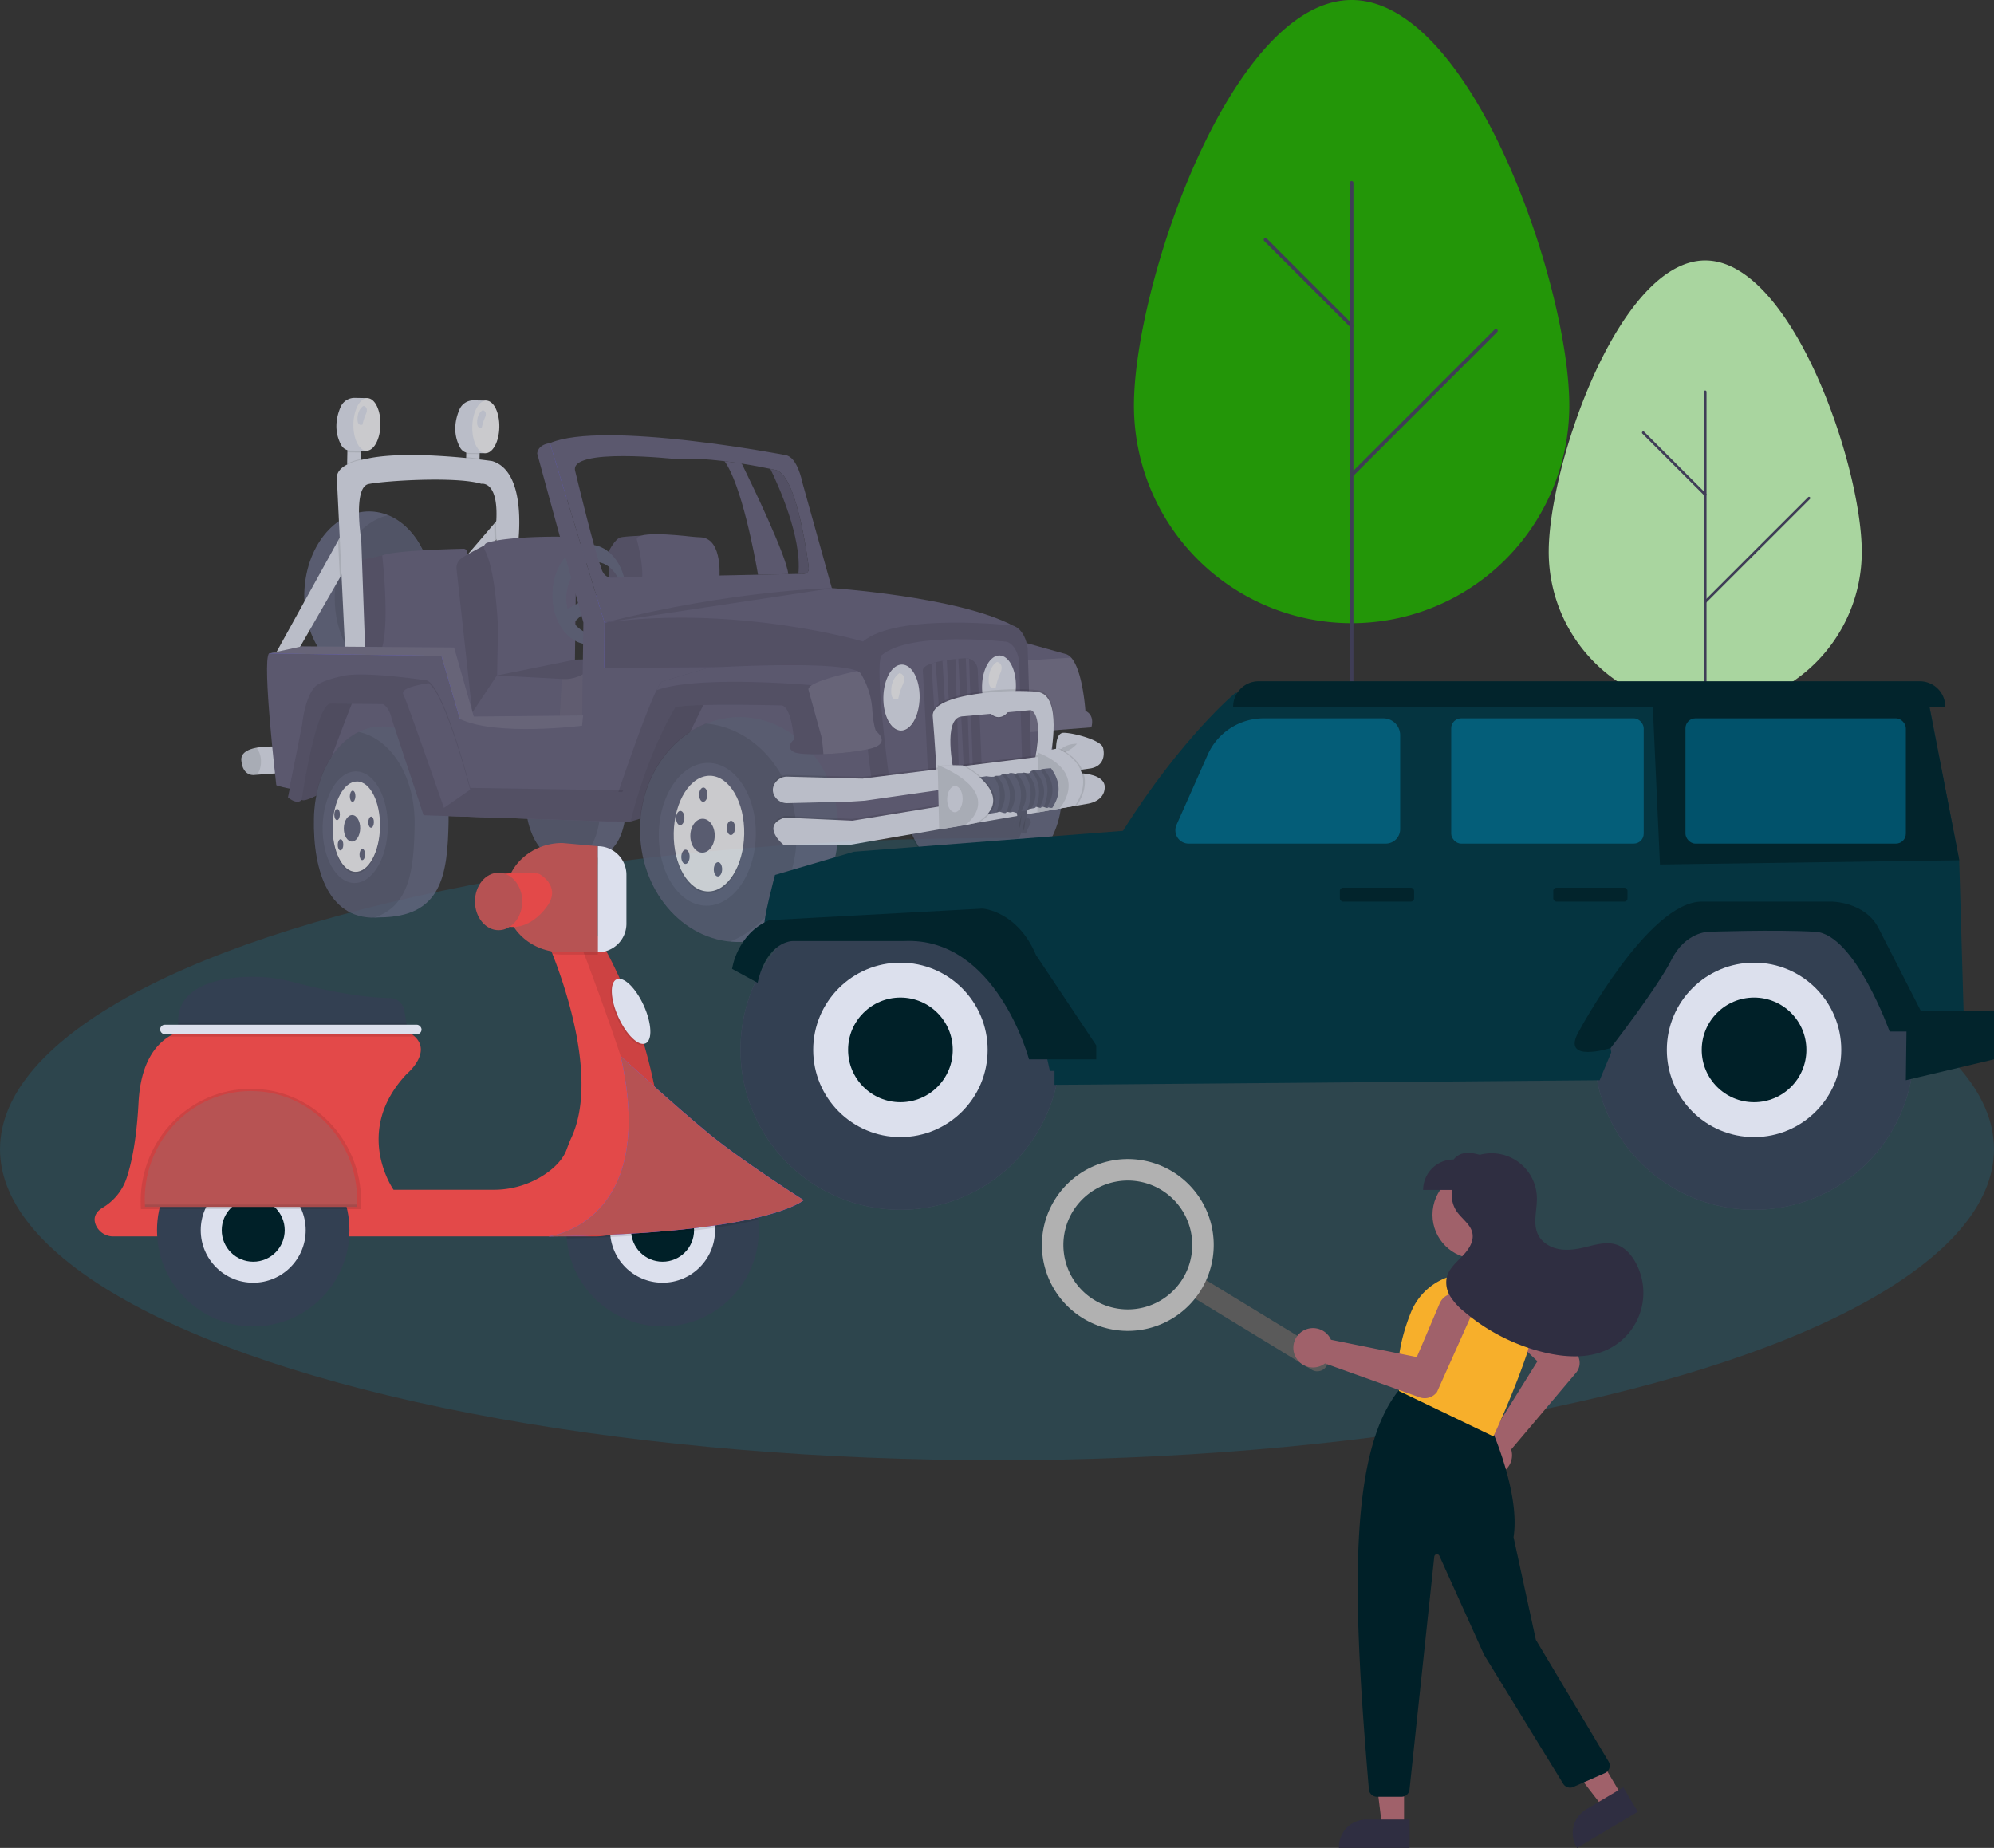 <svg xmlns="http://www.w3.org/2000/svg" width="1114" height="1032.399" viewBox="0 0 1114 1032.399">
  <rect x="0" y="0" width="1114" height="1032.399" fill="#333333" stroke="none"/>
  <g id="Group_5" data-name="Group 5" transform="translate(-280.077 -1512.082)">
    <g id="undraw_playing_fetch_cm19" transform="translate(913.578 1512.082)">
      <path id="Path_206" data-name="Path 206" d="M208.927,415.337c0-67.165,54.448-226.546,121.614-226.546s121.614,159.38,121.614,226.546a121.614,121.614,0,0,1-243.228,0Z" transform="translate(-208.927 -188.791)" fill="#239608"/>
      <path id="Path_207" data-name="Path 207" d="M330.541,711.209a1,1,0,0,1-1-1V290.925a1,1,0,0,1,2,0V710.209A1,1,0,0,1,330.541,711.209Z" transform="translate(-208.927 -188.791)" fill="#3f3d56"/>
      <path id="Path_208" data-name="Path 208" d="M330.541,371.871a1,1,0,0,1-.707-.293L281.7,323.443a1,1,0,0,1,1.414-1.414l48.135,48.134a1,1,0,0,1-.707,1.707Z" transform="translate(-208.927 -188.791)" fill="#3f3d56"/>
      <path id="Path_209" data-name="Path 209" d="M330.541,455.2a1,1,0,0,1-.707-1.707l80.61-80.61a1,1,0,1,1,1.414,1.414l-80.61,80.61a1,1,0,0,1-.707.293Z" transform="translate(-208.927 -188.791)" fill="#3f3d56"/>
      <path id="Path_210" data-name="Path 210" d="M440.656,497.082c0-48.264,39.152-162.791,87.448-162.791s87.448,114.527,87.448,162.791a87.448,87.448,0,1,1-174.9,0Z" transform="translate(-208.927 -188.791)" fill="#a9d59f"/>
      <path id="Path_211" data-name="Path 211" d="M528.1,709.69a.719.719,0,0,1-.719-.719V407.682a.719.719,0,0,1,1.438,0V708.971A.719.719,0,0,1,528.1,709.69Z" transform="translate(-208.927 -188.791)" fill="#3f3d56"/>
      <path id="Path_212" data-name="Path 212" d="M528.1,465.848a.717.717,0,0,1-.509-.21l-34.612-34.588A.719.719,0,1,1,494,430.033l34.612,34.588a.719.719,0,0,1-.508,1.227Z" transform="translate(-208.927 -188.791)" fill="#3f3d56"/>
      <path id="Path_213" data-name="Path 213" d="M528.1,525.727a.719.719,0,0,1-.509-1.227l57.964-57.925a.719.719,0,1,1,1.017,1.016l-57.964,57.925A.717.717,0,0,1,528.1,525.727Z" transform="translate(-208.927 -188.791)" fill="#3f3d56"/>
    </g>
    <g id="Group_4" data-name="Group 4" transform="translate(25.077 293.355)">
      <g id="undraw_Vehicle_sale_a645" transform="translate(255 1441.008)">
        <ellipse id="Ellipse_3" data-name="Ellipse 3" cx="557" cy="173.775" rx="557" ry="173.775" transform="translate(0 245.991)" fill="#00beff" opacity="0.127"/>
        <g id="Group_3" data-name="Group 3" opacity="0.8">
          <path id="Path_30" data-name="Path 30" d="M447.792,188.611c9.443,13.242,16.687,51.806,18.706,63.426l16.879-.344c-.873-9.984-20.509-50.591-25.968-61.734C454.372,189.483,451.13,189.018,447.792,188.611Z" transform="translate(-43 -153.229)" fill="#65617d"/>
          <rect id="Rectangle_3" data-name="Rectangle 3" width="10.534" height="7.478" transform="translate(193.931 37.297) rotate(-88.918)" fill="#dce0ed"/>
          <path id="Path_31" data-name="Path 31" d="M237.131,180l-.065,3.429a5.711,5.711,0,0,0,1.621.25l5.852.061.068-3.6Z" transform="translate(-43 -153.229)" opacity="0.1"/>
          <path id="Path_32" data-name="Path 32" d="M248.271,153.364l-7.059-.133a8.473,8.473,0,0,0-7.948,5.139c-2.164,5.05-4.066,13.109.381,21.266a5.835,5.835,0,0,0,5.061,3.042l9.011.093Z" transform="translate(-43 -153.229)" fill="#dce0ed"/>
          <ellipse id="Ellipse_4" data-name="Ellipse 4" cx="14.706" cy="7.561" rx="14.706" ry="7.561" transform="translate(197.155 29.399) rotate(-88.918)" fill="#f0f0f4"/>
          <rect id="Rectangle_4" data-name="Rectangle 4" width="9.222" height="7.478" transform="translate(260.368 37.365) rotate(-88.918)" fill="#dce0ed"/>
          <path id="Path_33" data-name="Path 33" d="M303.544,181.374l-.055,2.931a5.71,5.71,0,0,0,1.621.25l5.852.061.059-3.1Z" transform="translate(-43 -153.229)" opacity="0.1"/>
          <path id="Path_34" data-name="Path 34" d="M314.684,154.743l-7.059-.133a8.473,8.473,0,0,0-7.948,5.139c-2.164,5.05-4.066,13.109.381,21.266a5.835,5.835,0,0,0,5.061,3.042l9.011.093Z" transform="translate(-43 -153.229)" fill="#dce0ed"/>
          <ellipse id="Ellipse_5" data-name="Ellipse 5" cx="14.706" cy="7.561" rx="14.706" ry="7.561" transform="translate(263.568 30.778) rotate(-88.918)" fill="#f0f0f4"/>
          <path id="Path_35" data-name="Path 35" d="M312.7,160.082s2.78.5,1.261,4.152a25.431,25.431,0,0,0-1.778,5.545s-2.816,1.4-2.614-3.4S312.7,160.082,312.7,160.082Z" transform="translate(-43 -153.229)" fill="#dce0ed"/>
          <ellipse id="Ellipse_6" data-name="Ellipse 6" cx="48.356" cy="44.118" rx="48.356" ry="44.118" transform="translate(504.031 269.828) rotate(-88.918)" fill="#636780"/>
          <path id="Path_36" data-name="Path 36" d="M576.384,329.9c23.054,1.989,40.942,23.341,40.456,49.033-.391,20.709-12.605,38.149-29.432,44.721-23.054-1.989-40.942-23.341-40.456-49.033C547.343,353.912,559.557,336.472,576.384,329.9Z" transform="translate(-43 -153.229)" opacity="0.1"/>
          <ellipse id="Ellipse_7" data-name="Ellipse 7" cx="46.694" cy="35.81" rx="46.694" ry="35.81" transform="translate(169.125 156.137) rotate(-88.918)" fill="#636780"/>
          <path id="Path_37" data-name="Path 37" d="M259.663,218.816c14.742,5.971,25.246,24.075,24.845,45.279-.428,22.66-13.166,41.312-29.668,45.247C240.1,303.371,229.595,285.267,230,264.063,230.423,241.4,243.161,222.751,259.663,218.816Z" transform="translate(-43 -153.229)" opacity="0.1"/>
          <path id="Path_38" data-name="Path 38" d="M383.491,255.929l-.345-16.959s3.461-7.247,6.8-7.849,10.986-.873,10.986-.873,5.521,24.453,1.4,31.687S383.491,255.929,383.491,255.929Z" transform="translate(-43 -153.229)" fill="#65617d"/>
          <path id="Path_39" data-name="Path 39" d="M383.491,255.929l-.345-16.959s3.461-7.247,6.8-7.849,10.986-.873,10.986-.873,5.521,24.453,1.4,31.687S383.491,255.929,383.491,255.929Z" transform="translate(-43 -153.229)" opacity="0.1"/>
          <path id="Path_40" data-name="Path 40" d="M444.831,255.259s2.5-23.459-10.4-24.126c-1.661-.086-3.322-.157-4.974-.349-8.935-1.036-33.308-3.38-30.489,2.251,0,0,5.429,20.545,1.344,25.62Z" transform="translate(-43 -153.229)" fill="#65617d"/>
          <path id="Path_41" data-name="Path 41" d="M261,295.373l-17.33.171s-2.388-31.956-3.338-34.466-1.222-14.482,2.05-16.166,14.153-3.6,14.153-3.6l7.631,18.343.312,16.46Z" transform="translate(-43 -153.229)" fill="#65617d"/>
          <path id="Path_42" data-name="Path 42" d="M261,295.373l-17.33.171s-2.388-31.956-3.338-34.466-1.222-14.482,2.05-16.166,14.153-3.6,14.153-3.6l7.631,18.343.312,16.46Z" transform="translate(-43 -153.229)" opacity="0.1"/>
          <path id="Path_43" data-name="Path 43" d="M303.872,243.207l.144-3.551a2.05,2.05,0,0,0-2.1-2.132c-8.592.2-39.856,1.106-45.38,3.792,0,0,5.141,44.6-1.663,55.064l1.57,35.68,76.616-4.287Z" transform="translate(-43 -153.229)" fill="#65617d"/>
          <path id="Path_44" data-name="Path 44" d="M310.914,187.142c-2.119-.249-4.642-.526-7.464-.8l-.08,4.252,7.476.141Z" transform="translate(-43 -153.229)" opacity="0.1"/>
          <path id="Path_45" data-name="Path 45" d="M236.943,189.988l-.01.538,7.476.141.061-3.235A31.938,31.938,0,0,0,236.943,189.988Z" transform="translate(-43 -153.229)" opacity="0.1"/>
          <path id="Path_46" data-name="Path 46" d="M154.434,142.065l11.3.378,24.148-41.985,4.031-7.009-2.652-18-2.379,4.3Z" fill="#dce0ed"/>
          <path id="Path_47" data-name="Path 47" d="M257.6,91.825l4.519,7.066,14.261-18.538L282.9,71.86l-3.725-5.22-2.993,3.493Z" fill="#dce0ed"/>
          <path id="Path_48" data-name="Path 48" d="M319.185,223.362c-.027.358-.054.727-.086,1.1l.276,9.12,6.528-8.493-3.726-5.221Z" transform="translate(-43 -153.229)" opacity="0.1"/>
          <path id="Path_49" data-name="Path 49" d="M188.878,79.753l1,20.705,4.031-7.009-2.652-18Z" opacity="0.1"/>
          <path id="Path_50" data-name="Path 50" d="M332.163,236.844s6.365-41.565-13.825-48.179a4.593,4.593,0,0,0-.795-.179c-4.663-.652-48.137-6.5-70.873-.956,0,0-15.495,2.034-15.486,10.344l4.895,101.641,11.131.21-2.387-67.19s-4.764-29.341,4.079-31.169,48.946-4.394,62.993-.14c0,0,10.345-2.131,8.2,23.257l.407,13.636Z" transform="translate(-43 -153.229)" fill="#dce0ed"/>
          <path id="Path_51" data-name="Path 51" d="M298.036,248.581a6.426,6.426,0,0,1,2.725-5.682c3.16-2.309,12.851-7.236,12.851-7.236l3.11.308,8.908,23.353-1.553,49.207-17.215,20.491Z" transform="translate(-43 -153.229)" fill="#65617d"/>
          <path id="Path_52" data-name="Path 52" d="M298.036,248.581a6.426,6.426,0,0,1,2.725-5.682c3.16-2.309,12.851-7.236,12.851-7.236l3.11.308,8.908,23.353-1.553,49.207-17.215,20.491Z" transform="translate(-43 -153.229)" opacity="0.1"/>
          <path id="Path_53" data-name="Path 53" d="M364.183,301.435l.622-50.513s1.866-19.576-9.841-20.13c0,0-27.629-.321-39.7,3.349a2.681,2.681,0,0,0-1.585,3.843c2.311,4.2,6.132,15.29,7.544,43.568l-.572,30.279Z" transform="translate(-43 -153.229)" fill="#65617d"/>
          <path id="Path_54" data-name="Path 54" d="M262.3,179.378l50.283-.222h.05l24.712-.106L335.1,145.976l-13.716.24-43.8,8.895-13.728,20.682Z" fill="#65617d"/>
          <path id="Path_55" data-name="Path 55" d="M262.3,179.378l50.283-.222h.05l24.712-.106L335.1,145.976l-13.716.24-43.8,8.895-13.728,20.682Z" opacity="0.1"/>
          <path id="Path_56" data-name="Path 56" d="M262.3,179.378l50.283-.222,1.245-22.114-36.237-1.931-13.728,20.682Z" fill="#65617d"/>
          <path id="Path_57" data-name="Path 57" d="M355.633,332.387l24.713-.107L378.1,299.205s-7.959,12.19-21.275,11.066Z" transform="translate(-43 -153.229)" fill="#fff" opacity="0.1"/>
          <path id="Path_58" data-name="Path 58" d="M177.844,355.754c.818,9.489,7.575,8.121,7.575,8.121l1.258-.091,12.472-.9-.221-14.713a54.108,54.108,0,0,0-12.644.519C181.6,349.572,177.48,351.539,177.844,355.754Z" transform="translate(-43 -153.229)" fill="#dce0ed"/>
          <path id="Path_59" data-name="Path 59" d="M177.844,355.754c.818,9.489,7.575,8.121,7.575,8.121l1.258-.091a12.725,12.725,0,0,0,2.118-7.075,11.967,11.967,0,0,0-2.511-8.015C181.6,349.572,177.48,351.539,177.844,355.754Z" transform="translate(-43 -153.229)" opacity="0.1"/>
          <path id="Path_60" data-name="Path 60" d="M351.618,262.723c-.29,15.369,8.7,28,20.076,28.218s20.837-12.07,21.127-27.44-8.7-28-20.076-28.218S351.909,247.354,351.618,262.723Zm7.774,1.975c.211-11.148,7.411-20.053,16.082-19.89s15.53,9.334,15.319,20.483-7.411,20.053-16.082,19.89-15.53-9.334-15.319-20.483Z" transform="translate(-43 -153.229)" fill="#636780"/>
          <path id="Path_61" data-name="Path 61" d="M328.061,118.42l-9.815,9.288-3.329-8.539,14.11-7.877Z" fill="#636780"/>
          <path id="Path_62" data-name="Path 62" d="M315.626,24.424l-8.409.863-3.182,3.639,4.318,21.322,9.38,34.4,6.135,23.61,4.359,14.349,2.592,18.93,2.7,13.031,8.68,9.014,18.39-20.893,3.083-7.022,7.351-14.316-18.123-8.9-20.02-2.148-8.98-24.36-7.138-28.161Z" fill="#6c63ff"/>
          <path id="Path_63" data-name="Path 63" d="M483.428,128.833l9.227,92.25L354.7,212.66l16.8-44.889,26.909-16.777-60.827-.151.145-25.26,24.689-4.852,49.585-3.052,37.247-.959,35.335,12.3" fill="#65617d"/>
          <path id="Path_64" data-name="Path 64" d="M483.428,128.833l9.227,92.25L354.7,212.66l16.8-44.889,26.909-16.777-60.827-.151.145-25.26,24.689-4.852,49.585-3.052,37.247-.959,35.335,12.3" opacity="0.1"/>
          <path id="Path_65" data-name="Path 65" d="M336.073,370.23c-.432,22.872,6.774,43.837,27.9,41.955,26.607-.068,29.036-18,29.468-40.872s-12.09-40.137-27.932-40.436S336.505,347.358,336.073,370.23Z" transform="translate(-43 -153.229)" fill="#636780"/>
          <path id="Path_66" data-name="Path 66" d="M335.907,370.266c.334-17.708,8.3-31.761,19.234-37.067,13.855,2.907,24.244,19.1,23.85,39.971-.354,18.744-2.053,34.167-17.3,39.163C342.2,412.665,335.489,392.356,335.907,370.266Z" transform="translate(-43 -153.229)" opacity="0.1"/>
          <path id="Path_67" data-name="Path 67" d="M266.655,180.592l7.934,9.442-14.55-2.782-10.722-10.233-9.364-19.647L226.4,148.708l-33.705,3.936-31.135.592-11.293-10.418,12.846-1.5,12.981-.049,32.6-.122,38.8-.3,7.562,21.384,5.77,14.711Z" fill="#6c63ff"/>
          <path id="Path_68" data-name="Path 68" d="M197.362,369.585c.644,1.009,22.347,4.745,22.347,4.745l59.933,12.1,103.315,3.447L395.278,379.8l6.348,1.252.258.05,84.8,16.714,1.389-.173,23.254-2.867L632.777,379.8l-1.024-17.61-.606-10.392-1.253-21.578-1.06-5.674-10.767-1.191-5.03-.559-78.48-8.7-10.26-1.136-5.752-.637-56.013-8.7-81.943.447.143-25.261-30.515-100.3c-7.164,1.026-7.091,5.849-7.091,5.849l25.8,94.389-.755,57.659c-57.468,4.708-59.081-7.822-68.237-3.782l-10.3-35.261-96.37-1.322C189.356,300.627,197.362,369.585,197.362,369.585Z" transform="translate(-43 -153.229)" fill="#65617d"/>
          <path id="Path_69" data-name="Path 69" d="M394.426,168.536l-31.81,65.049-10.365,3.126-2.289-10.678,12.151-36.169,12.194-20.877Z" fill="#65617d"/>
          <path id="Path_70" data-name="Path 70" d="M394.426,168.536l-31.81,65.049-10.365,3.126-2.289-10.678,12.151-36.169,12.194-20.877Z" opacity="0.15"/>
          <ellipse id="Ellipse_8" data-name="Ellipse 8" cx="62.812" cy="55.375" rx="62.812" ry="55.375" transform="translate(356.405 302.939) rotate(-88.918)" fill="#636780"/>
          <path id="Path_71" data-name="Path 71" d="M437.321,335.156c28.935,2.564,51.369,30.285,50.739,63.658-.508,26.9-15.853,49.564-36.979,58.115-28.935-2.564-51.369-30.285-50.739-63.658C400.85,366.371,416.2,343.706,437.321,335.156Z" transform="translate(-43 -153.229)" opacity="0.1"/>
          <path id="Path_72" data-name="Path 72" d="M606.436,287.4l2.5,12.971,7.641,39.738L652.7,337.3s2.284-6.6-3.316-9.2c0,0-1.429-22.529-7.959-29.737a6.78,6.78,0,0,0-2.582-1.874Z" transform="translate(-43 -153.229)" fill="#65617d"/>
          <path id="Path_73" data-name="Path 73" d="M608.933,300.369l7.641,39.738L652.7,337.3s2.284-6.6-3.316-9.2c0,0-1.429-22.529-7.959-29.737Z" transform="translate(-43 -153.229)" fill="#fff" opacity="0.1"/>
          <path id="Path_74" data-name="Path 74" d="M525.127,289.353c-4.8,7.717,5.138,79.873,5.138,79.873L619.1,356.274l-1.966-63.025c-1.616-11.334-8.235-12.785-8.235-12.785-30.938-16.375-102.648-21.055-102.648-21.055-65.5,1.256-125.515,19.4-125.515,19.4C455.378,268.754,525.127,289.353,525.127,289.353Z" transform="translate(-43 -153.229)" fill="#65617d"/>
          <path id="Path_75" data-name="Path 75" d="M530.265,369.226,619.1,356.274l-1.966-63.025c-1.616-11.334-8.235-12.785-8.235-12.785s-64.514-7.371-83.768,8.889C520.329,297.07,530.265,369.226,530.265,369.226Z" transform="translate(-43 -153.229)" opacity="0.1"/>
          <path id="Path_76" data-name="Path 76" d="M539.7,365.247l74.279-11.078L612.36,300.4c-1.347-9.669-6.881-10.905-6.881-10.905s-53.94-6.268-70.044,7.611C531.42,303.688,539.7,365.247,539.7,365.247Z" transform="translate(-43 -153.229)" fill="#65617d"/>
          <ellipse id="Ellipse_9" data-name="Ellipse 9" cx="18.445" cy="10.136" rx="18.445" ry="10.136" transform="translate(493.145 186.19) rotate(-88.918)" opacity="0.1"/>
          <ellipse id="Ellipse_10" data-name="Ellipse 10" cx="18.445" cy="10.136" rx="18.445" ry="10.136" transform="translate(493.155 185.691) rotate(-88.918)" fill="#dce0ed"/>
          <path id="Path_77" data-name="Path 77" d="M545.568,307.022s4.141.743,1.878,6.185a37.88,37.88,0,0,0-2.649,8.26s-4.194,2.081-3.893-5.06S545.568,307.022,545.568,307.022Z" transform="translate(-43 -153.229)" fill="#f0f0f4"/>
          <ellipse id="Ellipse_11" data-name="Ellipse 11" cx="17.235" cy="9.472" rx="17.235" ry="9.472" transform="translate(548.299 178.709) rotate(-88.918)" opacity="0.1"/>
          <ellipse id="Ellipse_12" data-name="Ellipse 12" cx="17.235" cy="9.472" rx="17.235" ry="9.472" transform="translate(548.308 178.211) rotate(-88.918)" fill="#dce0ed"/>
          <path id="Path_78" data-name="Path 78" d="M600.034,300.738s4.141.743,1.878,6.185a37.877,37.877,0,0,0-2.649,8.26s-4.194,2.081-3.893-5.06S600.034,300.738,600.034,300.738Z" transform="translate(-43 -153.229)" fill="#f0f0f4"/>
          <path id="Path_79" data-name="Path 79" d="M558.557,305.77c.534,6.826,2.9,57.394,2.9,57.394l5.655-.836,3.145-.459,4.19-.619.505-.075,16.5-2.431-2.238-53.637a6.716,6.716,0,0,0-6.665-6.433c-.164,0-.334,0-.5.015-1.138.078-2.367.175-3.645.29-.539.05-1.084.1-1.638.159-1.584.16-3.218.358-4.823.592-.82.124-1.625.254-2.421.393-1.346.244-2.647.513-3.85.825-.817.209-1.594.439-2.307.689C560.381,302.658,558.416,304.007,558.557,305.77Z" transform="translate(-43 -153.229)" opacity="0.1"/>
          <path id="Path_80" data-name="Path 80" d="M582.559,298.674l2.083,60.275,1.832-.13-2.06-59.871a6.748,6.748,0,0,0-1.855-.274Z" transform="translate(-43 -153.229)" fill="#65617d"/>
          <path id="Path_81" data-name="Path 81" d="M576.772,299.138,578.639,360l2.826.053L578.41,298.98C577.871,299.029,577.326,299.079,576.772,299.138Z" transform="translate(-43 -153.229)" fill="#65617d"/>
          <path id="Path_82" data-name="Path 82" d="M569.528,300.123l3.6,61.1,1.829.035,0-.085-3.008-61.444C571.129,299.854,570.324,299.984,569.528,300.123Z" transform="translate(-43 -153.229)" fill="#65617d"/>
          <path id="Path_83" data-name="Path 83" d="M563.372,301.637l3.745,60.691.008.115,3.161-.274-.024-.3-4.583-60.921C564.862,301.157,564.085,301.387,563.372,301.637Z" transform="translate(-43 -153.229)" fill="#65617d"/>
          <path id="Path_84" data-name="Path 84" d="M630.062,349.835s6.7-31.41-7.224-33.293-59.844.615-58.718,13.6,2.249,32.7,2.249,32.7l9.51-1.939s-6.542-29.79,4.569-30.7,38.334-3.514,38.334-3.514,7.375-1.107,2.647,24.855Z" transform="translate(-43 -153.229)" opacity="0.1"/>
          <path id="Path_85" data-name="Path 85" d="M630.005,352.826s6.739-33.4-7.187-35.287-59.844.615-58.718,13.6,2.249,32.7,2.249,32.7l9.51-1.939s-6.542-29.79,4.569-30.7,38.334-3.514,38.334-3.514,7.338.887,2.609,26.849Z" transform="translate(-43 -153.229)" fill="#dce0ed"/>
          <path id="Path_86" data-name="Path 86" d="M382.957,389.878l12.294.063c9.718-39.37,24.971-63.678,24.971-63.678,5.035-2.567,59.521-1.2,59.521-1.2,5.633,1.1,6.79,19.075,6.79,19.075s-4.9,4.061-.3,6.81c2.056,1.225,8.89,1.579,16.778,1.324,9.794-.324,21.216-1.594,27.137-3.322,10.7-3.124,2.342-9.429,2.342-9.429s-1.458-2.022-2.247-13.006A44.333,44.333,0,0,0,524.52,308.3c-.444-.771-.725-1.19-.725-1.19a5.748,5.748,0,0,0-1.921-1.253c-13.974-6.147-83.117-1.849-83.117-1.849l-25.738,7.661c-.713.271-1.839,2.054-3.239,4.91C401.368,333.764,382.957,389.878,382.957,389.878Z" transform="translate(-43 -153.229)" fill="#65617d"/>
          <path id="Path_87" data-name="Path 87" d="M382.957,389.878l12.294.063c9.718-39.37,24.971-63.678,24.971-63.678,5.035-2.567,59.521-1.2,59.521-1.2,5.633,1.1,6.79,19.075,6.79,19.075s-4.9,4.061-.3,6.81c2.056,1.225,8.89,1.579,16.778,1.324,9.794-.324,21.216-1.594,27.137-3.322,10.7-3.124,2.342-9.429,2.342-9.429s-1.458-2.022-2.247-13.006A44.333,44.333,0,0,0,524.52,308.3c-.444-.771-.725-1.19-.725-1.19a5.748,5.748,0,0,0-1.921-1.253c-13.974-6.147-83.117-1.849-83.117-1.849l-25.738,7.661c-.713.271-1.839,2.054-3.239,4.91C401.368,333.764,382.957,389.878,382.957,389.878Z" transform="translate(-43 -153.229)" opacity="0.1"/>
          <path id="Path_88" data-name="Path 88" d="M409.78,316.577c23.794-8.73,88.791-2.631,88.791-2.631,7.025-5.781,20.036-5.924,25.949-5.648-.444-.771-.725-1.19-.725-1.19a5.749,5.749,0,0,0-1.921-1.253c-13.974-6.147-83.117-1.849-83.117-1.849l-25.738,7.661C412.306,311.937,411.18,313.721,409.78,316.577Z" transform="translate(-43 -153.229)" fill="#65617d"/>
          <path id="Path_89" data-name="Path 89" d="M494.7,316.366c1.4,5.177,7.154,25.9,7.154,25.9a87.516,87.516,0,0,1,1.157,10c9.794-.324,21.216-1.594,27.137-3.322,10.7-3.124,2.342-9.429,2.342-9.429s-1.458-2.022-2.247-13.006a44.147,44.147,0,0,0-6.449-19.4,5.75,5.75,0,0,0-1.921-1.253C512.6,307.858,493.643,312.447,494.7,316.366Z" transform="translate(-43 -153.229)" fill="#65617d"/>
          <path id="Path_90" data-name="Path 90" d="M494.7,316.366c1.4,5.177,7.154,25.9,7.154,25.9a87.516,87.516,0,0,1,1.157,10c9.794-.324,21.216-1.594,27.137-3.322,10.7-3.124,2.342-9.429,2.342-9.429s-1.458-2.022-2.247-13.006a44.147,44.147,0,0,0-6.449-19.4,5.75,5.75,0,0,0-1.921-1.253C512.6,307.858,493.643,312.447,494.7,316.366Z" transform="translate(-43 -153.229)" fill="#fff" opacity="0.1"/>
          <path id="Path_91" data-name="Path 91" d="M350.217,178.516l30.515,100.3L507.973,260.4l-16.811-60.274s-2.607-13.761-9.192-14.882C481.97,185.242,380.252,165.621,350.217,178.516Zm14.162,15.724c-4.107-13.54,56.345-6.789,56.345-6.789,8.139-.629,17.949.055,27.067,1.159,3.338.407,6.58.872,9.617,1.348,6.776,1.065,12.528,2.2,15.97,2.919,2.19.455,3.446.743,3.446.743,12.016,3.966,17.928,53.938,17.928,53.938.9,5.252-5.311,4.013-5.311,4.013l-.4.007-5.661.112-16.879.344L384.2,253.7c-4.85-.59-5.49-6.336-5.49-6.336C376.169,243.2,364.379,194.24,364.379,194.24Z" transform="translate(-43 -153.229)" fill="#65617d"/>
          <path id="Path_92" data-name="Path 92" d="M489.039,251.58l.4-.007s6.209,1.239,5.311-4.013c0,0-5.912-49.972-17.928-53.938,0,0-1.256-.288-3.446-.743C477.609,201.524,491.135,231.112,489.039,251.58Z" transform="translate(-43 -153.229)" fill="#65617d"/>
          <path id="Path_93" data-name="Path 93" d="M489.039,251.58l.4-.007s6.209,1.239,5.311-4.013c0,0-5.912-49.972-17.928-53.938,0,0-1.256-.288-3.446-.743C477.609,201.524,491.135,231.112,489.039,251.58Z" transform="translate(-43 -153.229)" opacity="0.1"/>
          <path id="Path_94" data-name="Path 94" d="M475.552,374.3a8.022,8.022,0,0,0,7.432,4.354l2.539-.062,23.974-.579,8.64-.211,7.987-.512,105.629-15.1-.606-10.392L619,353.306l-5.023.623-74.551,9.232-9.81,1.216-4.758.588-20.1-.524-21.763-.571a8.221,8.221,0,0,0-3.222.557,7.822,7.822,0,0,0-4.292,3.928,6.566,6.566,0,0,0,.072,5.945Z" transform="translate(-43 -153.229)" opacity="0.1"/>
          <path id="Path_95" data-name="Path 95" d="M475.533,375.3a8.022,8.022,0,0,0,7.432,4.354l35.152-.852,7.987-.512,112.644-16.1,8.854-1.264,4.825-.692c9.508-1.815,6.86-11.338,6.86-11.338-.581-4.334-16.789-8.629-22.106-8.56-3.576.042-4.178,5.54-4.186,9.145,0,1.765.131,3.074.131,3.074l-5.268.653L524.842,365.962l-41.867-1.095a8.045,8.045,0,0,0-7.514,4.485,6.566,6.566,0,0,0,.072,5.945Z" transform="translate(-43 -153.229)" fill="#dce0ed"/>
          <path id="Path_96" data-name="Path 96" d="M644.71,346.456s-4.589,5.4-11.583,6.1C633.127,352.552,636.067,346.458,644.71,346.456Z" transform="translate(-43 -153.229)" opacity="0.1"/>
          <path id="Path_97" data-name="Path 97" d="M645.581,361.929s14.793-.053,14.642,7.922-9.48,9.128-9.48,9.128L518.181,401.9l-37.56-.045s-12.927-10.715.784-15.109l37.861,1.712,126.371-20.715S642.4,363.2,645.581,361.929Z" transform="translate(-43 -153.229)" opacity="0.1"/>
          <path id="Path_98" data-name="Path 98" d="M480.6,402.856l37.559.046,117.87-20.385,8.624-1.492,6.068-1.047s9.331-1.155,9.481-9.13c.108-5.722-7.486-7.311-11.78-7.751-1.687-.171-2.864-.169-2.864-.169-3.18,1.266.06,5.815.06,5.815l-4.6.756L519.247,389.46l-37.861-1.712C467.676,392.141,480.6,402.856,480.6,402.856Z" transform="translate(-43 -153.229)" fill="#dce0ed"/>
          <path id="Path_99" data-name="Path 99" d="M634.572,355.239l-7.743-3.636-3.984-.241-.3,33.567,12.341-2.26,5.213-3.226,2.756-13.909s-.887-5.834-1.376-6.342S634.572,355.239,634.572,355.239Z" transform="translate(-43 -153.229)" fill="#dce0ed"/>
          <path id="Path_100" data-name="Path 100" d="M634.572,355.239l-7.743-3.636-3.984-.241-.3,33.567,12.341-2.26,5.213-3.226,2.756-13.909s-.887-5.834-1.376-6.342S634.572,355.239,634.572,355.239Z" transform="translate(-43 -153.229)" opacity="0.1"/>
          <path id="Path_101" data-name="Path 101" d="M636.031,382.517l-.148.172,8.669-1.5c.036-.054.072-.108.1-.163,4.694-7.256,5.2-13.21,3.769-17.928-1.687-.171-2.864-.169-2.864-.169-3.18,1.266.06,5.815.06,5.815l-4.6.756C641.2,376.073,636.893,381.5,636.031,382.517Z" transform="translate(-43 -153.229)" opacity="0.1"/>
          <path id="Path_102" data-name="Path 102" d="M623.84,351.378q2.175.886,4.019,1.826c5.536,2.8,8.933,5.883,10.889,8.981l8.854-1.264c-3.678-8.027-12.75-11.828-12.75-11.828l-1.857.384Z" transform="translate(-43 -153.229)" opacity="0.1"/>
          <path id="Path_103" data-name="Path 103" d="M633.857,349.076s24.075,10.094,9.7,32.094l-8.671,1.5s17.483-19.281-12.04-31.307Z" transform="translate(-43 -153.229)" fill="#dce0ed"/>
          <path id="Path_104" data-name="Path 104" d="M532.836,205.554l-8.965-.5.814,36.081,14.505-2.385,6.2-2.875,2.96-7.09,2.128-7.107-4.7-6.57-5.414-3.759Z" fill="#dce0ed"/>
          <path id="Path_105" data-name="Path 105" d="M532.836,205.554l-8.965-.5.814,36.081,14.505-2.385,6.2-2.875,2.96-7.09,2.128-7.107-4.7-6.57-5.414-3.759Z" opacity="0.1"/>
          <ellipse id="Ellipse_13" data-name="Ellipse 13" cx="7.312" cy="4.32" rx="7.312" ry="4.32" transform="translate(529.021 231.409) rotate(-88.918)" fill="#dce0ed"/>
          <path id="Path_106" data-name="Path 106" d="M617.492,388.112a2.344,2.344,0,0,1,1.114,3.3c-1.013,1.813-2.233,4.16-2.134,4.789.167,1.063-2.184.146-2.491-.109s-4.61-.087-4.8-3.02a5.07,5.07,0,0,1,2.39-4.442l-.876-6.436,5.928-.387-.173,5.855Z" transform="translate(-43 -153.229)" fill="#636780"/>
          <path id="Path_107" data-name="Path 107" d="M617.492,388.112a2.344,2.344,0,0,1,1.114,3.3c-1.013,1.813-2.233,4.16-2.134,4.789.167,1.063-2.184.146-2.491-.109s-4.61-.087-4.8-3.02a5.07,5.07,0,0,1,2.39-4.442l-.876-6.436,5.928-.387-.173,5.855Z" transform="translate(-43 -153.229)" opacity="0.1"/>
          <path id="Path_108" data-name="Path 108" d="M615.88,387.96s-2.123,6.816-1.256,7.081S615.88,387.96,615.88,387.96Z" transform="translate(-43 -153.229)" opacity="0.1"/>
          <path id="Path_109" data-name="Path 109" d="M613.667,386.3s-2.123,6.816-1.256,7.081S613.667,386.3,613.667,386.3Z" transform="translate(-43 -153.229)" opacity="0.1"/>
          <path id="Path_110" data-name="Path 110" d="M590.173,365.2l2.935,20.668s4.123-.486,6.4-.931a4.563,4.563,0,0,0,1.439-.417c.117-.112.361-.1.684-.027h.005c1.1.245,3.059,1.2,3.457.434a.673.673,0,0,1,.113-.162l.005,0c.4-.416,1.149-.093,1.879.03a1.591,1.591,0,0,0,1.164-.133c.621-.4,1.849.284,2.862.523.64.152,1.194.132,1.459-.441a1.349,1.349,0,0,1,1.005-.689h.005c.961-.221,2.3-.031,3.075-.181.305-.054.517-.165.59-.373.158-.446,1.019-.644,1.94-.8,1.116-.193,2.315-.325,2.413-.777.028-.149.139-.212.3-.214a10.032,10.032,0,0,1,1.811.483h.005c.5.134.91.147,1.036-.21.137-.391.709-.336,1.359-.164.526.14,1.105.355,1.552.468.4.1.691.118.744-.071.177-.66,2.307.876,2.831-.445s7.5-9.995-1.087-21.625c0,0-2.386.119-4.211.414a6.572,6.572,0,0,0-1.764.46c-.01,0-.015,0-.025.009a10.228,10.228,0,0,1-3.207.308,4.183,4.183,0,0,0-1.792.39,1.171,1.171,0,0,0-.509.524c-.291.628-.931.745-1.628.692-.941-.073-1.981-.451-2.368-.269a.245.245,0,0,1-.035.014c-.7.286-3.3-.052-3.757.373a.251.251,0,0,0-.036.039c-.195.276-1.211-.038-2.25-.2h-.005a2.538,2.538,0,0,0-2.07.285,2.259,2.259,0,0,1-1.629.448,9.345,9.345,0,0,0-2.115.045.843.843,0,0,0-.424.256c-.434.515-1.444.426-2.347.454a2.386,2.386,0,0,0-1.327.309,1.184,1.184,0,0,1-.482.19,14.269,14.269,0,0,1-4-.275Z" transform="translate(-43 -153.229)" fill="#636780"/>
          <path id="Path_111" data-name="Path 111" d="M626.117,381.816c.526.14,1.105.355,1.552.468,6.946-10.339,1.414-18.4-1.724-21.727a6.569,6.569,0,0,0-1.764.46C630.807,368.966,627.478,378.675,626.117,381.816Z" transform="translate(-43 -153.229)" opacity="0.1"/>
          <path id="Path_112" data-name="Path 112" d="M621.906,381.706a10.032,10.032,0,0,1,1.811.483h.005c5.97-10.1.173-17.852-2.772-20.854a4.183,4.183,0,0,0-1.792.39C625.488,368.915,623.4,377.671,621.906,381.706Z" transform="translate(-43 -153.229)" opacity="0.1"/>
          <path id="Path_113" data-name="Path 113" d="M616.66,383.871c.305-.054.517-.165.59-.373.158-.446,1.019-.644,1.94-.8,5.239-9.155.842-16.343-2.17-19.756-.941-.073-1.981-.451-2.368-.269a.24.24,0,0,1-.035.014C621.613,370.836,617.972,380.914,616.66,383.871Z" transform="translate(-43 -153.229)" opacity="0.1"/>
          <path id="Path_114" data-name="Path 114" d="M611.116,385.182c.64.152,1.194.132,1.459-.441a1.349,1.349,0,0,1,1.005-.689h.005c6.106-10.191.225-18.005-2.725-20.993a.251.251,0,0,0-.036.039c-.195.276-1.211-.038-2.25-.2C616.808,371.533,612.279,382.706,611.116,385.182Z" transform="translate(-43 -153.229)" opacity="0.1"/>
          <path id="Path_115" data-name="Path 115" d="M605.21,384.762c.4-.416,1.149-.093,1.879.03,6.349-10.111.838-17.944-2.218-21.158a9.347,9.347,0,0,0-2.115.045C609.8,371.551,606.646,381.348,605.21,384.762Z" transform="translate(-43 -153.229)" opacity="0.1"/>
          <path id="Path_116" data-name="Path 116" d="M599.508,384.938a4.563,4.563,0,0,0,1.439-.417c.117-.112.361-.1.684-.027h.005c5.634-9.237,1.414-16.537-1.65-20.1a2.386,2.386,0,0,0-1.327.309,1.184,1.184,0,0,1-.482.19C604,372.7,600.821,381.916,599.508,384.938Z" transform="translate(-43 -153.229)" opacity="0.1"/>
          <ellipse id="Ellipse_14" data-name="Ellipse 14" cx="39.881" cy="27.086" rx="39.881" ry="27.086" transform="translate(367.328 283.201) rotate(-88.918)" fill="#636780"/>
          <ellipse id="Ellipse_15" data-name="Ellipse 15" cx="32.32" cy="19.691" rx="32.32" ry="19.691" transform="translate(375.767 276.38) rotate(-88.918)" opacity="0.1"/>
          <ellipse id="Ellipse_16" data-name="Ellipse 16" cx="32.32" cy="19.691" rx="32.32" ry="19.691" transform="translate(375.786 275.383) rotate(-88.918)" fill="#f0f0f4"/>
          <ellipse id="Ellipse_17" data-name="Ellipse 17" cx="3.988" cy="2.326" rx="3.988" ry="2.326" transform="translate(390.52 225.635) rotate(-88.918)" fill="#636780"/>
          <ellipse id="Ellipse_18" data-name="Ellipse 18" cx="3.988" cy="2.326" rx="3.988" ry="2.326" transform="translate(380.557 260.349) rotate(-88.918)" fill="#636780"/>
          <ellipse id="Ellipse_19" data-name="Ellipse 19" cx="3.988" cy="2.326" rx="3.988" ry="2.326" transform="translate(405.958 244.209) rotate(-88.918)" fill="#636780"/>
          <ellipse id="Ellipse_20" data-name="Ellipse 20" cx="3.988" cy="2.326" rx="3.988" ry="2.326" transform="translate(398.707 267.34) rotate(-88.918)" fill="#636780"/>
          <path id="Path_117" data-name="Path 117" d="M241.351,319.558s-20.417,51.469-19.482,54.727c0,0-8.318,4.829-10.288,3.545s.207-24.178.207-24.178l4.119-20.116,4.463-11.882Z" transform="translate(-43 -153.229)" fill="#65617d"/>
          <path id="Path_118" data-name="Path 118" d="M241.351,319.558s-20.417,51.469-19.482,54.727c0,0-8.318,4.829-10.288,3.545s.207-24.178.207-24.178l4.119-20.116,4.463-11.882Z" transform="translate(-43 -153.229)" opacity="0.15"/>
          <ellipse id="Ellipse_21" data-name="Ellipse 21" cx="3.988" cy="2.326" rx="3.988" ry="2.326" transform="translate(377.642 238.688) rotate(-88.918)" fill="#636780"/>
          <ellipse id="Ellipse_22" data-name="Ellipse 22" cx="9.472" cy="6.813" rx="9.472" ry="6.813" transform="translate(385.498 253.96) rotate(-88.918)" fill="#636780"/>
          <path id="Path_119" data-name="Path 119" d="M218.361,388.43c-.567,30,8.886,57.507,36.6,55.039,34.9-.089,38.09-23.613,38.657-53.617s-15.859-52.653-36.642-53.045S218.928,358.425,218.361,388.43Z" transform="translate(-43 -153.229)" fill="#636780"/>
          <path id="Path_120" data-name="Path 120" d="M218.143,388.476c.439-23.23,10.891-41.665,25.232-48.625,18.176,3.813,31.8,25.061,31.287,52.435-.464,24.589-2.693,44.822-22.691,51.375C226.4,444.1,217.6,417.455,218.143,388.476Z" transform="translate(-43 -153.229)" opacity="0.1"/>
          <path id="Path_121" data-name="Path 121" d="M203.9,375.442s4.9,4.331,7.7,1.392c0,0,7.745-53.7,16.223-53.792l29.162.3s3.461,1.561,4.834,8.069l17.842,54.021,103.315,3.447,8.2-16.384-85.484-1.365-.009-.04c-.432-1.664-13.749-52.932-23.229-59.458,0-.005-.01-.005-.015-.01a4.167,4.167,0,0,0-1.042-.533s-35.548-5.408-47.322-2.39c0,0-12.263,2.511-15.324,6.192a.3.3,0,0,0-.025.029c-.407.411-5.13,5.532-6.845,20.533Z" transform="translate(-43 -153.229)" opacity="0.1"/>
          <path id="Path_122" data-name="Path 122" d="M203.879,376.439s4.9,4.331,7.7,1.392c0,0,7.745-53.7,16.223-53.792l29.162.3s3.461,1.561,4.834,8.069l17.842,54.021,103.315,3.447,8.2-16.384-85.484-1.365-.009-.04c-.432-1.664-13.749-52.932-23.229-59.458,0-.005-.01-.005-.015-.01a4.166,4.166,0,0,0-1.042-.533s-35.548-5.408-47.322-2.39c0,0-12.263,2.511-15.324,6.192a.3.3,0,0,0-.025.029c-.407.411-5.13,5.532-6.845,20.533Z" transform="translate(-43 -153.229)" fill="#65617d"/>
          <path id="Path_123" data-name="Path 123" d="M203.879,376.439s4.9,4.331,7.7,1.392c0,0,7.745-53.7,16.223-53.792l29.162.3s3.461,1.561,4.834,8.069l17.842,54.021,103.315,3.447,8.2-16.384-85.484-1.365-.009-.04c-.432-1.664-13.749-52.932-23.229-59.458,0-.005-.01-.005-.015-.01a4.166,4.166,0,0,0-1.042-.533s-35.548-5.408-47.322-2.39c0,0-12.263,2.511-15.324,6.192a.3.3,0,0,0-.025.029c-.407.411-5.13,5.532-6.845,20.533Z" transform="translate(-43 -153.229)" opacity="0.1"/>
          <path id="Path_124" data-name="Path 124" d="M268.29,318.82c2.4,4.782,22.733,63.5,22.733,63.5l14.652-10.194-.009-.04c-.432-1.664-13.763-52.987-23.243-59.468C276.162,313.569,266.656,315.574,268.29,318.82Z" transform="translate(-43 -153.229)" fill="#65617d"/>
          <path id="Path_125" data-name="Path 125" d="M296.7,292.682l10.988,38.6,61.09-.591-.607,5.722s-47.98,6.074-68.237-3.782l-10.3-35.263-96.371-1.322,18.44-3.973Z" transform="translate(-43 -153.229)" fill="#65617d"/>
          <path id="Path_126" data-name="Path 126" d="M296.7,292.682l10.988,38.6,61.09-.591-.607,5.722s-47.98,6.074-68.237-3.782l-10.3-35.263-96.371-1.322,18.44-3.973Z" transform="translate(-43 -153.229)" fill="#fff" opacity="0.1"/>
          <path id="Path_127" data-name="Path 127" d="M581.824,358.564s32.419,17.066,7.871,32.059L583.187,392s24.081-16.664-15.319-33.7Z" transform="translate(-43 -153.229)" opacity="0.1"/>
          <path id="Path_128" data-name="Path 128" d="M580.827,358.545s32.419,17.066,7.871,32.059l-6.508,1.373s24.081-16.664-15.319-33.7Z" transform="translate(-43 -153.229)" fill="#dce0ed"/>
          <ellipse id="Ellipse_23" data-name="Ellipse 23" cx="31.157" cy="18.196" rx="31.157" ry="18.196" transform="translate(179.676 270.682) rotate(-88.918)" fill="#636780"/>
          <ellipse id="Ellipse_24" data-name="Ellipse 24" cx="25.25" cy="13.228" rx="25.25" ry="13.228" transform="translate(185.355 265.553) rotate(-88.918)" opacity="0.1"/>
          <ellipse id="Ellipse_25" data-name="Ellipse 25" cx="25.25" cy="13.228" rx="25.25" ry="13.228" transform="translate(185.374 264.557) rotate(-88.918)" fill="#f0f0f4"/>
          <ellipse id="Ellipse_26" data-name="Ellipse 26" cx="3.116" cy="1.563" rx="3.116" ry="1.563" transform="translate(195.376 225.663) rotate(-88.918)" fill="#636780"/>
          <ellipse id="Ellipse_27" data-name="Ellipse 27" cx="3.116" cy="1.563" rx="3.116" ry="1.563" transform="translate(188.611 252.802) rotate(-88.918)" fill="#636780"/>
          <ellipse id="Ellipse_28" data-name="Ellipse 28" cx="3.116" cy="1.563" rx="3.116" ry="1.563" transform="translate(205.709 240.141) rotate(-88.918)" fill="#636780"/>
          <ellipse id="Ellipse_29" data-name="Ellipse 29" cx="3.116" cy="1.563" rx="3.116" ry="1.563" transform="translate(200.79 258.226) rotate(-88.918)" fill="#636780"/>
          <ellipse id="Ellipse_30" data-name="Ellipse 30" cx="3.116" cy="1.563" rx="3.116" ry="1.563" transform="translate(186.697 235.886) rotate(-88.918)" fill="#636780"/>
          <ellipse id="Ellipse_31" data-name="Ellipse 31" cx="7.4" cy="4.577" rx="7.4" ry="4.577" transform="translate(191.943 247.801) rotate(-88.918)" fill="#636780"/>
          <path id="Path_129" data-name="Path 129" d="M508.239,259.531s-55.363.949-127.507,19.281Z" transform="translate(-43 -153.229)" opacity="0.1"/>
          <path id="Path_130" data-name="Path 130" d="M246.1,157.693s3,.537,1.358,4.473a27.4,27.4,0,0,0-1.916,5.974s-3.034,1.505-2.816-3.659S246.1,157.693,246.1,157.693Z" transform="translate(-43 -153.229)" fill="#dce0ed"/>
          <path id="Path_133" data-name="Path 133" d="M356.122,470.9a1.5,1.5,0,1,0-1.448-1.5,1.5,1.5,0,0,0,1.448,1.5Z" transform="translate(-43 -153.229)" fill="#65617d"/>
        </g>
        <path id="Path_140" data-name="Path 140" d="M1112.29,517.5a89.33,89.33,0,0,1-178.332,7.666c-.13-1.451-.227-2.9-.271-4.375v-.076q-.065-1.608-.065-3.216a89.334,89.334,0,1,1,178.667,0Z" transform="translate(-43 -153.229)" fill="#65617d"/>
        <path id="Path_141" data-name="Path 141" d="M1112.29,517.5a89.33,89.33,0,0,1-178.332,7.666c-.13-1.451-.227-2.9-.271-4.375v-.076q-.065-1.608-.065-3.216a89.334,89.334,0,1,1,178.667,0Z" transform="translate(-43 -153.229)" fill="#002028" opacity="0.496"/>
        <circle id="Ellipse_35" data-name="Ellipse 35" cx="48.727" cy="48.727" r="48.727" transform="translate(931.226 315.546)" fill="#dce0ed"/>
        <circle id="Ellipse_36" data-name="Ellipse 36" cx="29.236" cy="29.236" r="29.236" transform="translate(950.717 335.037)" fill="#002028"/>
        <path id="Path_142" data-name="Path 142" d="M635.378,517.5a89.33,89.33,0,0,1-178.331,7.666c-.13-1.451-.227-2.9-.271-4.375v-.076q-.065-1.608-.065-3.216a89.334,89.334,0,1,1,178.667,0Z" transform="translate(-43 -153.229)" fill="#65617d"/>
        <path id="Path_143" data-name="Path 143" d="M635.378,517.5a89.33,89.33,0,0,1-178.331,7.666c-.13-1.451-.227-2.9-.271-4.375v-.076q-.065-1.608-.065-3.216a89.334,89.334,0,1,1,178.667,0Z" transform="translate(-43 -153.229)" fill="#002028" opacity="0.496"/>
        <circle id="Ellipse_37" data-name="Ellipse 37" cx="48.727" cy="48.727" r="48.727" transform="translate(454.314 315.546)" fill="#dce0ed"/>
        <circle id="Ellipse_38" data-name="Ellipse 38" cx="29.236" cy="29.236" r="29.236" transform="translate(473.805 335.037)" fill="#002028"/>
        <path id="Path_144" data-name="Path 144" d="M1140.153,500.764l-29.807-1.3-27.215-50.542-95.9-7.776-46.654,60.91,2.592,16.847-6.48,15.551-304.55,2.592v-7.776h-2.592l-2.592-11.664h23.327l-16.847-18.143L573.82,448.925s-102.38,2.592-103.676,0,5.832-29.159,5.832-29.159l44.063-12.96,150.331-11.664c33.047-52.486,62.854-77.109,62.854-77.109h386.195l18.143,93.309v.22Z" transform="translate(-43 -153.229)" fill="#053440"/>
        <path id="Path_145" data-name="Path 145" d="M925.024,507.243S963.9,434.67,993.71,434.67h72.573s18.143,0,25.919,14.256l29.807,58.318h-23.327s-19.439-54.43-41.471-55.726-59.614,0-59.614,0-12.96,0-20.735,15.551S942.8,516.5,942.8,516.5,914.656,525.387,925.024,507.243Z" transform="translate(-43 -153.229)" fill="#02242c"/>
        <path id="Path_146" data-name="Path 146" d="M1114,342.351h-48.748l-.5,38.878L1114,369.566Z" fill="#02242c"/>
        <path id="Path_147" data-name="Path 147" d="M452,472.253s2.592-19.439,20.735-27.215l119.228-6.48s19.439,1.3,29.807,25.919l33.695,50.542v7.776H617.882S599.739,454.109,547.9,456.7H485.695s-14.256,0-19.439,23.327Z" transform="translate(-43 -153.229)" fill="#02242c"/>
        <path id="Path_148" data-name="Path 148" d="M731.926,325.81h397.858a14.256,14.256,0,0,0-14.256-14.256H746.182A14.255,14.255,0,0,0,731.926,325.81Z" transform="translate(-43 -153.229)" fill="#02242c"/>
        <path id="Path_149" data-name="Path 149" d="M817.189,402.271h-110.1a7.443,7.443,0,0,1-6.8-10.467l17.421-39.2a34.212,34.212,0,0,1,31.263-20.317h66.891a9.368,9.368,0,0,1,9.368,9.368v52.568a8.046,8.046,0,0,1-8.046,8.046Z" transform="translate(-43 -153.229)" fill="#00beff" opacity="0.296"/>
        <rect id="Rectangle_6" data-name="Rectangle 6" width="107.564" height="69.982" rx="5.539" transform="translate(810.746 179.06)" fill="#00beff" opacity="0.3"/>
        <path id="Path_150" data-name="Path 150" d="M1094.561,258.113v.221L927.382,260.7l-4.354-95.9h153.389Z" fill="#02242c"/>
        <rect id="Rectangle_7" data-name="Rectangle 7" width="123.116" height="69.982" rx="5.539" transform="translate(941.638 179.06)" fill="#00beff" opacity="0.3"/>
        <rect id="Rectangle_8" data-name="Rectangle 8" width="41.471" height="7.776" rx="1.76" transform="translate(748.54 273.665)" fill="#02242c"/>
        <rect id="Rectangle_9" data-name="Rectangle 9" width="41.471" height="7.776" rx="1.76" transform="translate(867.768 273.665)" fill="#02242c"/>
        <path id="Path_152" data-name="Path 152" d="M413.615,571.34c-6.2,6.737-10.758,9.389-10.542,2.281.652-21.5-37.127-118.717-37.127-118.717l11.174-.847C401.5,496.109,410.566,539.322,413.615,571.34Z" transform="translate(-43 -153.229)" fill="none"/>
        <path id="Path_153" data-name="Path 153" d="M466.92,618.254a53.753,53.753,0,0,1-107.308,4.613c-.078-.873-.137-1.746-.163-2.632v-.046q-.039-.968-.039-1.935a53.755,53.755,0,1,1,107.51,0Z" transform="translate(-43 -153.229)" fill="#334052"/>
        <circle id="Ellipse_39" data-name="Ellipse 39" cx="29.321" cy="29.321" r="29.321" transform="translate(340.843 435.704)" fill="#dce0ed"/>
        <circle id="Ellipse_40" data-name="Ellipse 40" cx="17.593" cy="17.593" r="17.593" transform="translate(352.571 447.432)" fill="#002028"/>
        <path id="Path_154" data-name="Path 154" d="M272,516.171l-129.442,2.606V499.667c1.16-15.358,16.908-20.746,31.282-22.434a89.774,89.774,0,0,1,33.445,2.509c27.464,7.272,44.978,8.679,53.579,8.816a8.219,8.219,0,0,1,7.949,6.685c.41,2.183.814,4.561,1.192,6.907.287,1.837.56,3.649.808,5.336C271.519,512.379,272,516.171,272,516.171Z" transform="translate(-43 -153.229)" fill="#334052"/>
        <path id="Path_155" data-name="Path 155" d="M375.263,621.727h-268.9a10.586,10.586,0,0,1-9.806-6.34c-2.026-4.841.808-7.93,3.831-9.741a30.463,30.463,0,0,0,13.24-16.2c2.867-8.438,5.669-21.724,6.77-42.431,1.134-21.417,8.887-32.005,17.267-37.133h.007c10.823-6.62,22.688-4.138,22.688-4.138l109.028.873a20.958,20.958,0,0,1,5.323,3.473c9.715,9.044-4.45,20.85-4.45,20.85-30.409,32.142-7.389,64.721-7.389,64.721h55.788a51.338,51.338,0,0,0,29.223-8.946c7.539-5.206,10.458-10.249,11.585-13.3.86-2.333,1.733-4.659,2.776-6.913,14.634-31.738-3.017-83.369-10.634-102.675-1.89-4.8-3.16-7.6-3.16-7.6l17.495-1.323,11.064-.841.111-.007c24.382,42.053,33.445,85.265,36.495,117.284.287,3.017.521,5.942.71,8.751a39.1,39.1,0,0,1-39.062,41.636Z" transform="translate(-43 -153.229)" fill="#e34949"/>
        <path id="Path_156" data-name="Path 156" d="M270.809,507.486H142.553V502.15H270C270.288,503.987,270.562,505.8,270.809,507.486Z" transform="translate(-43 -153.229)" opacity="0.1"/>
        <path id="Path_157" data-name="Path 157" d="M274.712,510.092H138.7a2.572,2.572,0,0,1-1.029-.208c10.823-6.62,22.688-4.138,22.688-4.138l109.028.873a20.957,20.957,0,0,1,5.323,3.473Z" transform="translate(-43 -153.229)" opacity="0.1"/>
        <rect id="Rectangle_11" data-name="Rectangle 11" width="146.065" height="5.334" rx="2.667" transform="translate(89.448 350.226)" fill="#dce0ed"/>
        <path id="Path_158" data-name="Path 158" d="M413.615,571.34c-6.2,6.737-10.758,9.389-10.542,2.281.652-21.5-37.127-118.717-37.127-118.717l11.174-.847C401.5,496.109,410.566,539.322,413.615,571.34Z" transform="translate(-43 -153.229)" opacity="0.1"/>
        <path id="Path_159" data-name="Path 159" d="M466.595,612.364c-6.418,1.538-14.354,3.1-24.141,4.535q-5.454.8-11.7,1.538c-9.989,1.186-21.541,2.222-34.885,3.017q-5.669.342-11.774.619-11.435.518-24.48.795l-.163-2.632v-.046c12.152-4.906,31.269-18,34.351-52.093a53.783,53.783,0,0,1,72.794,44.268Z" transform="translate(-43 -153.229)" opacity="0.1"/>
        <path id="Path_160" data-name="Path 160" d="M349.318,621.727s61.7-6.684,40.463-100.712c0,0,30.491,27.948,49.455,43.484S492,601.45,492,601.45,471.814,620.315,349.318,621.727Z" transform="translate(-43 -153.229)" fill="#6c63ff"/>
        <path id="Path_161" data-name="Path 161" d="M349.318,621.727s61.7-6.684,40.463-100.712c0,0,30.491,27.948,49.455,43.484S492,601.45,492,601.45,471.814,620.315,349.318,621.727Z" transform="translate(-43 -153.229)" fill="#b75353" opacity="0.995"/>
        <circle id="Ellipse_41" data-name="Ellipse 41" cx="53.755" cy="53.755" r="53.755" transform="translate(87.714 411.27)" fill="#334052"/>
        <circle id="Ellipse_42" data-name="Ellipse 42" cx="29.321" cy="29.321" r="29.321" transform="translate(112.148 435.704)" fill="#dce0ed"/>
        <circle id="Ellipse_43" data-name="Ellipse 43" cx="17.593" cy="17.593" r="17.593" transform="translate(123.876 447.432)" fill="#002028"/>
        <path id="Path_162" data-name="Path 162" d="M244.74,602.111c0-34.714-27.568-62.856-61.574-62.856s-61.574,28.142-61.574,62.856c0,1.465.053,2.917.15,4.356H244.59C244.687,605.027,244.74,603.575,244.74,602.111Z" transform="translate(-43 -153.229)" opacity="0.1"/>
        <path id="Path_163" data-name="Path 163" d="M242.459,601.027c0-33.429-26.547-60.528-59.293-60.528s-59.293,27.1-59.293,60.528c0,1.411.051,2.809.144,4.2h118.3C242.408,603.836,242.459,602.438,242.459,601.027Z" transform="translate(-43 -153.229)" fill="#b75353"/>
        <path id="Path_165" data-name="Path 165" d="M242.388,603.919c-.02.437-.046.867-.072,1.3h-118.3c-.026-.437-.052-.867-.072-1.3Z" transform="translate(-43 -153.229)" opacity="0.1"/>
        <ellipse id="Ellipse_44" data-name="Ellipse 44" cx="7.803" cy="19.653" rx="7.803" ry="19.653" transform="matrix(0.911, -0.412, 0.412, 0.911, 336.714, 328.719)" opacity="0.1"/>
        <ellipse id="Ellipse_45" data-name="Ellipse 45" cx="7.803" cy="19.653" rx="7.803" ry="19.653" transform="matrix(0.911, -0.412, 0.412, 0.911, 337.366, 328.067)" fill="#dce0ed"/>
        <path id="Path_166" data-name="Path 166" d="M377.009,454.063v10.21H357.137a34.237,34.237,0,0,1-5.525-.443c-1.89-4.8-3.16-7.6-3.16-7.6l17.495-1.323Z" transform="translate(-43 -153.229)" opacity="0.1"/>
        <path id="Path_167" data-name="Path 167" d="M377.009,462.969H357.137c-17.453,0-31.6-13.058-31.6-29.166V431.1c0-16.108,14.148-29.166,31.6-29.166l19.873,1.8Z" transform="translate(-43 -153.229)" fill="#b75353"/>
        <path id="Path_168" data-name="Path 168" d="M344.268,419.2s11.891,6.353,5.05,17.1c0,0-8.389,13.765-21.583,12.461L322.929,419.2S338.729,417.732,344.268,419.2Z" transform="translate(-43 -153.229)" fill="#e34949"/>
        <path id="Path_169" data-name="Path 169" d="M339.7,418.623a12.641,12.641,0,0,1,9.655,5.095c2.118,2.932,3.38,7.208-.041,12.584,0,0-8.389,13.765-21.583,12.461L322.929,419.2a147.017,147.017,0,0,1,16.775-.574Z" transform="translate(-43 -153.229)" fill="#e34949" opacity="0.1"/>
        <path id="Path_170" data-name="Path 170" d="M333.358,250.506h0a15.964,15.964,0,0,1,15.964,15.964v27.307a15.964,15.964,0,0,1-15.964,15.964h0Z" opacity="0.1"/>
        <path id="Path_171" data-name="Path 171" d="M334.009,250.506h0a15.964,15.964,0,0,1,15.964,15.964v27.307a15.964,15.964,0,0,1-15.964,15.964h0Z" fill="#dce0ed"/>
        <ellipse id="Ellipse_46" data-name="Ellipse 46" cx="13.203" cy="16.062" rx="13.203" ry="16.062" transform="translate(265.35 265.282)" fill="#b65253"/>
      </g>
      <g id="undraw_File_searching_re_3evy" transform="translate(595.251 1630.242)">
        <path id="Path_195" data-name="Path 195" d="M711.816,490.77a6,6,0,0,1-8.247,2l-70-42.7a6,6,0,0,1,6.249-10.245l70,42.7a6,6,0,0,1,2,8.247Z" transform="translate(-310.999 -139.037)" fill="#5a5a5a"/>
        <path id="Path_196" data-name="Path 196" d="M641.811,448.07A48,48,0,1,1,625.828,382.1,48,48,0,0,1,641.811,448.07ZM570.1,404.328a36,36,0,1,0,49.48-11.987,36,36,0,0,0-49.48,11.987Z" transform="translate(-310.999 -139.037)" fill="#b1b1b1"/>
        <circle id="Ellipse_47" data-name="Ellipse 47" cx="24.561" cy="24.561" r="24.561" transform="translate(460.042 242.612)" fill="#a0616a"/>
        <path id="Path_197" data-name="Path 197" d="M794.015,543.9a11,11,0,0,1,8.323-14.151,10.473,10.473,0,0,1,1.459-.18l25.872-41.523L806.036,465.58a9.432,9.432,0,1,1,13.121-13.553L851.786,484.2l.066.08a8.545,8.545,0,0,1-.594,10.185l-36.25,42.873a10.326,10.326,0,0,1,.27,1.046A11,11,0,0,1,805.4,551.5q-.468.041-.932.041a11.037,11.037,0,0,1-10.455-7.641Z" transform="translate(-310.999 -139.037)" fill="#a0616a"/>
        <path id="Path_198" data-name="Path 198" d="M444.151,609h-12.26l-5.832-47.288h18.094Z" fill="#a0616a"/>
        <path id="Path_199" data-name="Path 199" d="M758.277,759.922H718.746v-.5a15.386,15.386,0,0,1,15.387-15.386h24.144Z" transform="translate(-310.999 -139.037)" fill="#2f2e41"/>
        <path id="Path_200" data-name="Path 200" d="M566.007,592.05l-10.534,6.272-29.205-37.646,15.547-9.257Z" fill="#a0616a"/>
        <path id="Path_201" data-name="Path 201" d="M885.772,739.7l-33.966,20.223-.256-.43A15.386,15.386,0,0,1,856.9,738.4h0l20.745-12.352Z" transform="translate(-310.999 -139.037)" fill="#2f2e41"/>
        <path id="Path_202" data-name="Path 202" d="M735.512,727.213c-8.213-96.706-13.1-186.545,16.924-223.193l.232-.284,50.526,20.211.083.181c.17.371,16.974,37.333,13.054,62.194l12.463,57.328L869.43,711.69a4.5,4.5,0,0,1-2.051,6.428l-17.659,7.77a4.521,4.521,0,0,1-5.648-1.766l-44.2-72.08L774.9,596.756a1.5,1.5,0,0,0-2.859.459l-13.84,130.1a4.492,4.492,0,0,1-4.475,4.024H740a4.53,4.53,0,0,1-4.486-4.123Z" transform="translate(-310.999 -139.037)" fill="#002028"/>
        <path id="Path_203" data-name="Path 203" d="M752.606,504.786l-.241-.115-.038-.265c-1.887-13.21.347-27.888,6.64-43.625a34.636,34.636,0,0,1,40.2-20.743h0A34.594,34.594,0,0,1,821.23,457a34.221,34.221,0,0,1,2.373,27.425c-7.934,23.2-18.226,44.907-18.329,45.124l-.216.453Z" transform="translate(-310.999 -139.037)" fill="#f7af2b"/>
        <path id="Path_204" data-name="Path 204" d="M697.48,471.883a11,11,0,0,1,16.17,2.84,10.47,10.47,0,0,1,.679,1.3l47.954,9.692,12.768-30a9.432,9.432,0,1,1,17.29,7.544l-18.71,41.83-.052.09a8.545,8.545,0,0,1-9.748,3.01l-52.853-18.941a10.313,10.313,0,0,1-.885.619,11,11,0,0,1-15.744-4.656q-.2-.424-.365-.859a11.037,11.037,0,0,1,3.5-12.469Z" transform="translate(-310.999 -139.037)" fill="#a0616a"/>
        <path id="Path_205" data-name="Path 205" d="M884.331,432.512c-2.366-4.192-5.812-8.031-10.369-9.581-5.885-2-12.257.13-18.307,1.552-4.662,1.1-9.532,1.767-14.23.842s-9.23-3.659-11.368-7.944c-3.145-6.3-.5-13.821-.687-20.863a25.334,25.334,0,0,0-31.923-23.811c-5.793-1.672-11.039-1.827-14.622,2.627a17,17,0,0,0-17,17h16.255a16.15,16.15,0,0,0,2.454,11.931c2.87,4.216,7.859,7.266,8.82,12.274.931,4.854-2.368,9.459-5.829,12.987s-7.475,7.024-8.556,11.846a14.689,14.689,0,0,0,2.1,10.565,34.4,34.4,0,0,0,7.386,8.136,108.4,108.4,0,0,0,45.038,23.04c11.7,2.818,24.506,3.548,35.371-1.635a35.126,35.126,0,0,0,15.465-48.967Z" transform="translate(-310.999 -139.037)" fill="#2f2e41"/>
      </g>
    </g>
  </g>
</svg>
